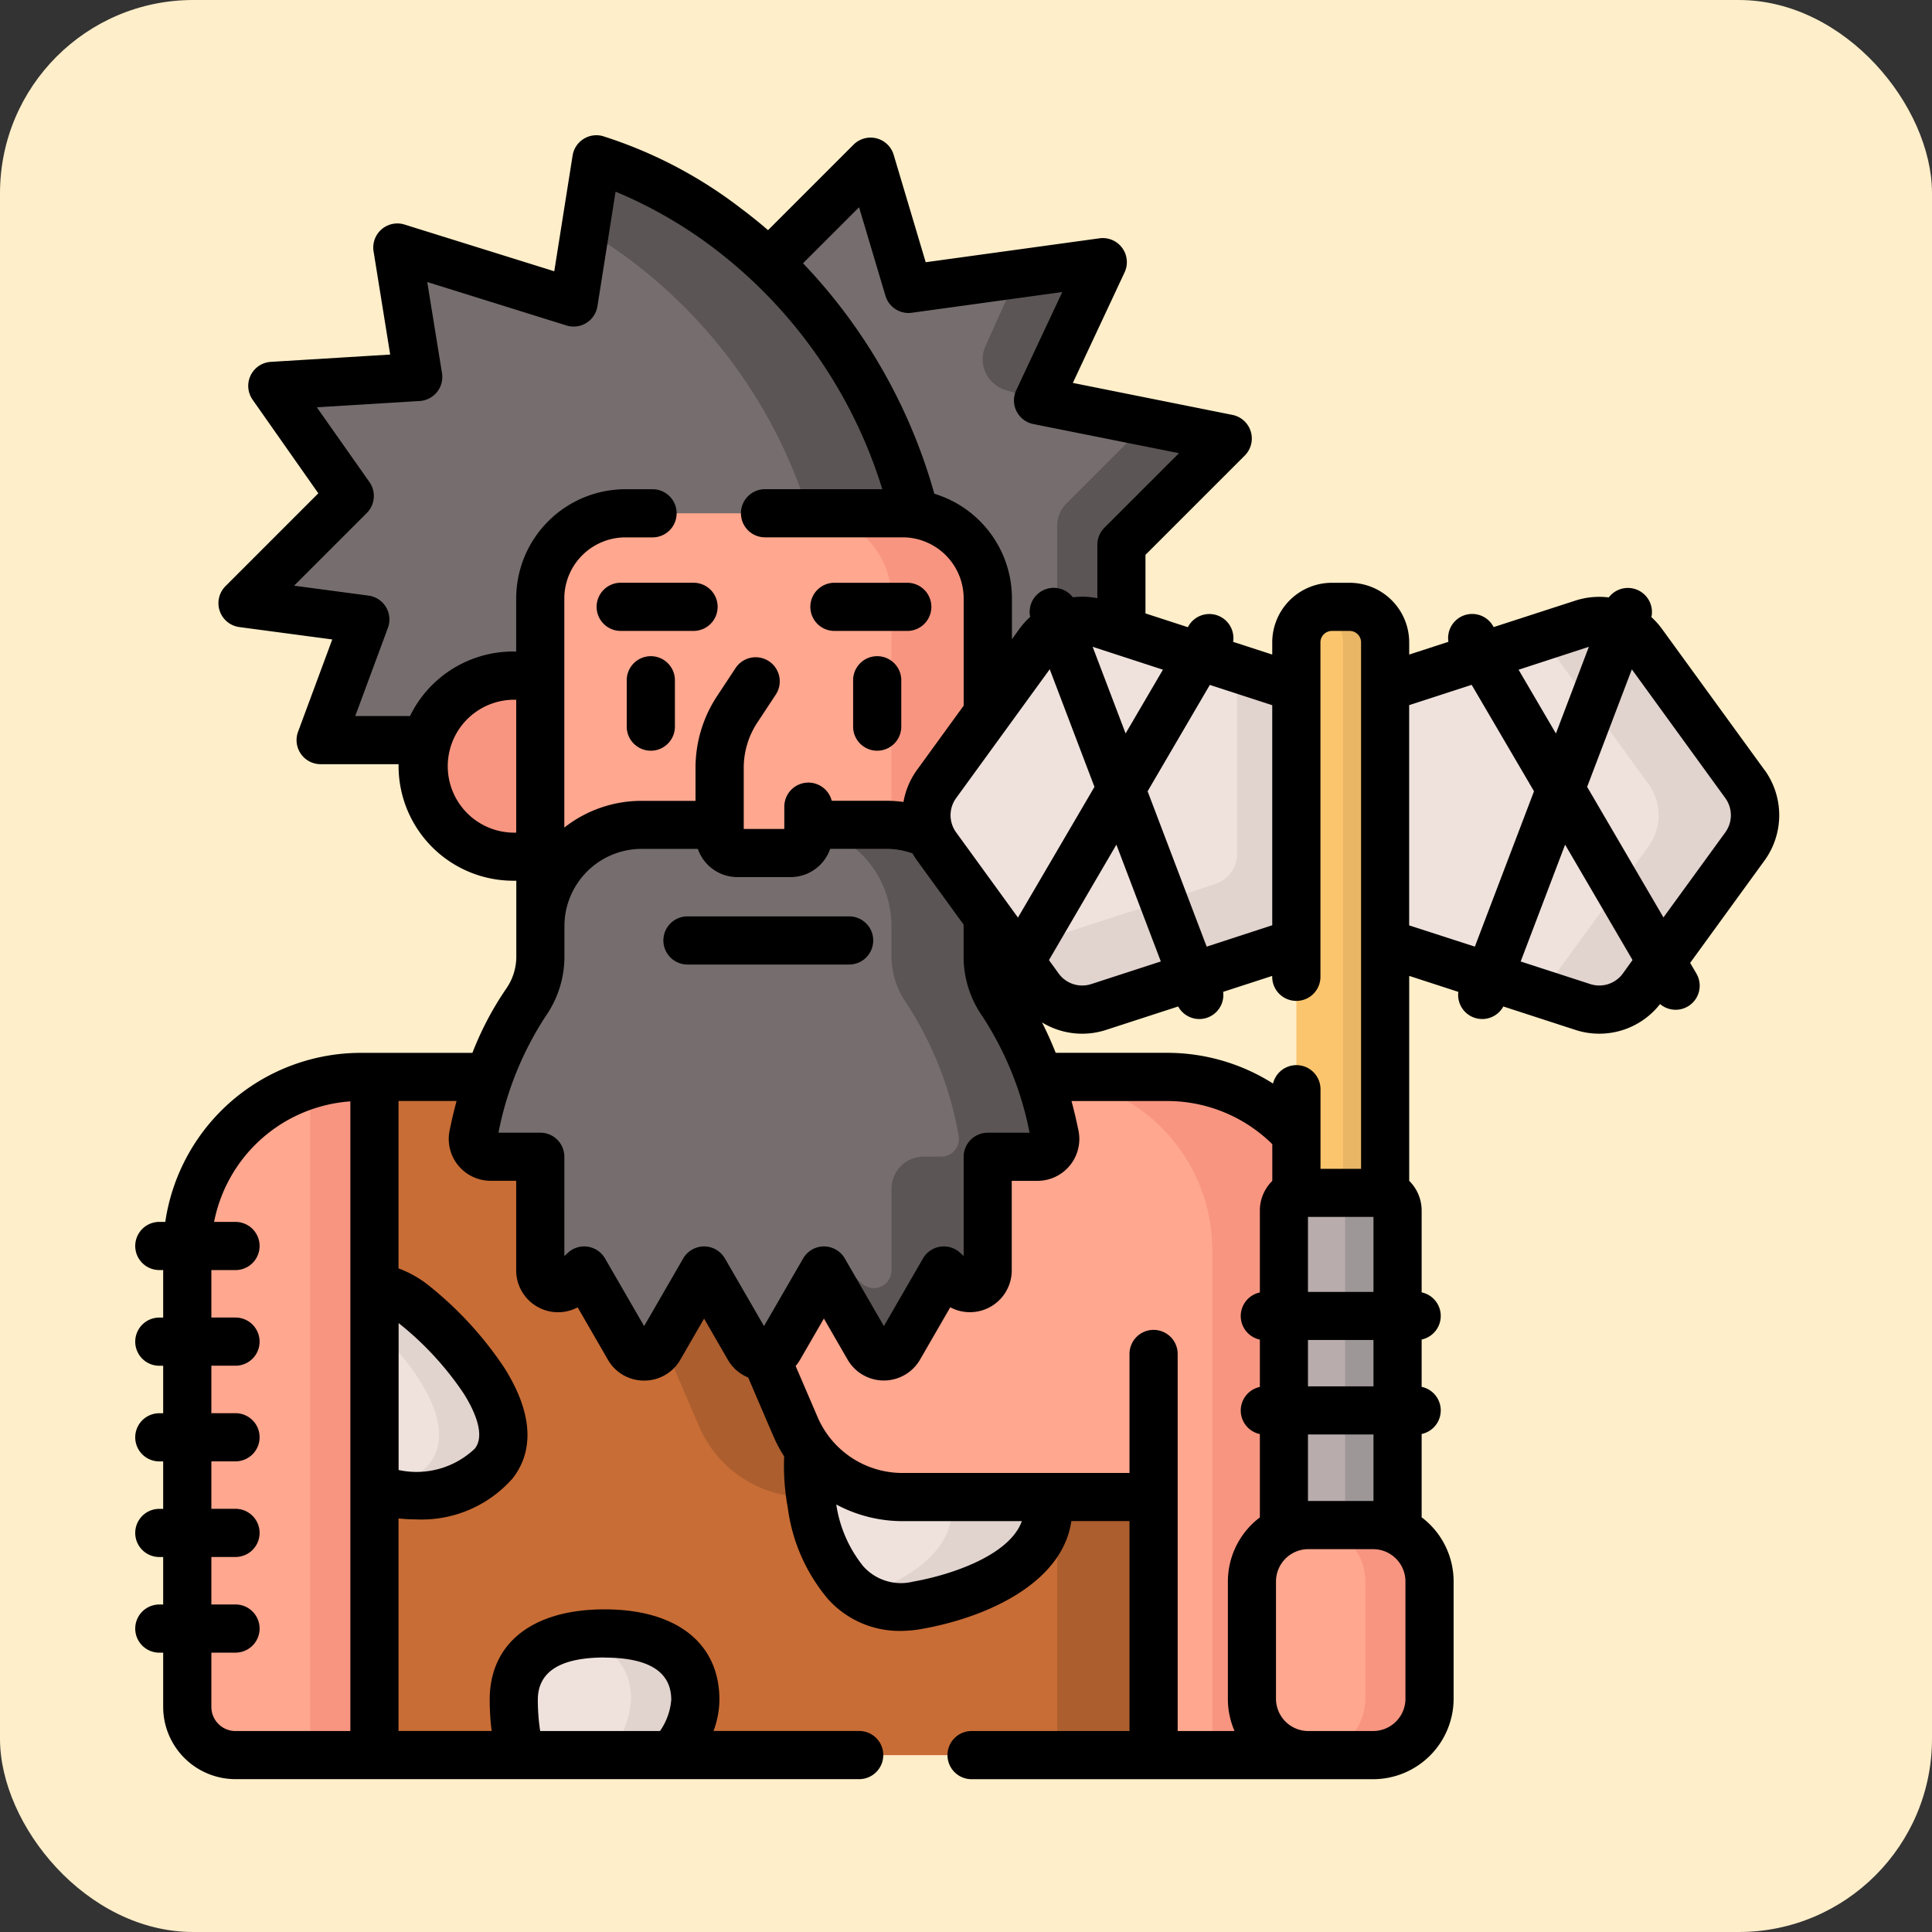 <svg xmlns="http://www.w3.org/2000/svg" width="100" height="100" viewBox="0 0 100 100">
  <rect x="0" y="0" width="100" height="100" fill="#333333" stroke="none"/>
  <g id="Grupo_1108152" data-name="Grupo 1108152" transform="translate(-298.051 -826)">
    <rect id="Rectángulo_402721" data-name="Rectángulo 402721" width="100" height="100" rx="10" transform="translate(298.051 826)" fill="#feeec9"/>
    <g id="Grupo_1108151" data-name="Grupo 1108151" transform="translate(305.051 832.998)">
      <g id="Grupo_1108134" data-name="Grupo 1108134" transform="translate(2.694 1.248)">
        <g id="Grupo_1108107" data-name="Grupo 1108107" transform="translate(0 47.494)">
          <path id="Trazado_899017" data-name="Trazado 899017" d="M74.237,328.218a2.757,2.757,0,0,1-2.754-2.754V319.4a2.733,2.733,0,0,1,1.561-2.479l.094-.045V300.2a.75.75,0,0,1,.527-.719l.116-.037v-2.992a8.955,8.955,0,0,0-6.846-3.174H60.116a23.844,23.844,0,0,1,.835,3.062.754.754,0,0,1-.739.9H57.475V303.3a.75.75,0,0,1-.759.755.735.735,0,0,1-.505-.2l-.883-.815-2.41,4.174a.753.753,0,0,1-1.3,0l-2.45-4.243-2.45,4.243a.753.753,0,0,1-1.3,0l-2.45-4.243-2.45,4.243a.753.753,0,0,1-1.3,0l-2.41-4.174-.883.814a.735.735,0,0,1-.505.2.75.75,0,0,1-.759-.755V297.25H31.91a.754.754,0,0,1-.739-.9,23.812,23.812,0,0,1,.835-3.062H25.187a8.977,8.977,0,0,0-8.977,8.977v23.632a2.493,2.493,0,0,0,2.493,2.493H74.237Z" transform="translate(-16.21 -293.283)" fill="#ffa78f"/>
        </g>
        <g id="Grupo_1108108" data-name="Grupo 1108108" transform="translate(9.687 47.494)">
          <path id="Trazado_899018" data-name="Trazado 899018" d="M101.832,315.033a6.033,6.033,0,0,1-5.543-3.652l-1.628-3.791a.746.746,0,0,1-.651-.377l-2.45-4.243-2.45,4.243a.753.753,0,0,1-1.3,0l-2.41-4.174-.883.814a.735.735,0,0,1-.505.2.75.75,0,0,1-.759-.755v-6.049H80.51a.754.754,0,0,1-.739-.9,23.815,23.815,0,0,1,.835-3.062H74.5v35.1h40.329V315.033Z" transform="translate(-74.497 -293.285)" fill="#c86d36"/>
        </g>
        <g id="Grupo_1108109" data-name="Grupo 1108109" transform="translate(45.03 69.242)">
          <path id="Trazado_899019" data-name="Trazado 899019" d="M287.169,424.149h4.986V437.5h-4.986Z" transform="translate(-287.169 -424.149)" fill="#ac5e2e"/>
        </g>
        <g id="Grupo_1108111" data-name="Grupo 1108111" transform="translate(24.613 57.511)">
          <g id="Grupo_1108110" data-name="Grupo 1108110">
            <path id="Trazado_899020" data-name="Trazado 899020" d="M171.867,362.843a6.028,6.028,0,0,1-.69-1.2l-1.559-3.629a.911.911,0,0,1-.865-.456l-2.306-3.994-2.137,3.7,1.881,4.378a6.033,6.033,0,0,0,5.543,3.652h.219A9.915,9.915,0,0,1,171.867,362.843Z" transform="translate(-164.311 -353.564)" fill="#ac5e2e"/>
          </g>
        </g>
        <g id="Grupo_1108112" data-name="Grupo 1108112" transform="translate(6.363 47.494)">
          <path id="Trazado_899021" data-name="Trazado 899021" d="M57.111,293.284a8.976,8.976,0,0,0-2.614.388v34.714h3.324v-35.1Z" transform="translate(-54.497 -293.284)" fill="#f89580"/>
        </g>
        <g id="Grupo_1108113" data-name="Grupo 1108113" transform="translate(44.078 47.494)">
          <path id="Trazado_899022" data-name="Trazado 899022" d="M295.388,328.385v-.166a2.757,2.757,0,0,1-2.754-2.754V319.4a2.733,2.733,0,0,1,1.561-2.479l.094-.045V300.2a.75.75,0,0,1,.527-.719l.116-.037v-2.992a8.955,8.955,0,0,0-6.846-3.174h-6.647a8.977,8.977,0,0,1,8.977,8.977v26.125Z" transform="translate(-281.439 -293.283)" fill="#f89580"/>
        </g>
        <g id="Grupo_1108117" data-name="Grupo 1108117" transform="translate(32.128 66.791)">
          <g id="Grupo_1108114" data-name="Grupo 1108114">
            <path id="Trazado_899023" data-name="Trazado 899023" d="M209.575,409.4a10.269,10.269,0,0,0,.141,2.79c.588,3.337,2.3,5.825,5.477,5.264s7.28-2.287,6.724-5.6h-7.491A6.031,6.031,0,0,1,209.575,409.4Z" transform="translate(-209.534 -409.4)" fill="#efe2dd"/>
          </g>
          <g id="Grupo_1108116" data-name="Grupo 1108116" transform="translate(2.734 2.451)">
            <g id="Grupo_1108115" data-name="Grupo 1108115">
              <path id="Trazado_899024" data-name="Trazado 899024" d="M235.638,424.149h-4.986c.44,2.622-2.04,4.251-4.664,5.094a3.955,3.955,0,0,0,2.925.509C232.081,429.193,236.194,427.465,235.638,424.149Z" transform="translate(-225.988 -424.149)" fill="#e1d3ce"/>
            </g>
          </g>
        </g>
        <g id="Grupo_1108124" data-name="Grupo 1108124" transform="translate(2.859)">
          <g id="Grupo_1108118" data-name="Grupo 1108118" transform="translate(27.127 0.121)">
            <path id="Trazado_899025" data-name="Trazado 899025" d="M204.16,26.521l.028.106.109.016a4.26,4.26,0,0,1,3.63,4.2v6.471l2.962-4.077a2.591,2.591,0,0,1,2.9-.942l1.224.4V28.066l5.508-5.508L210.7,20.595l3.352-7.164-10.054,1.387L202.03,8.231l-5.381,5.381a26.9,26.9,0,0,1,7.511,12.909Z" transform="translate(-196.649 -8.231)" fill="#766e6e"/>
          </g>
          <g id="Grupo_1108121" data-name="Grupo 1108121" transform="translate(38.31 5.32)">
            <g id="Grupo_1108119" data-name="Grupo 1108119">
              <path id="Trazado_899026" data-name="Trazado 899026" d="M265.089,46.123l1.714.556,3.352-7.164-4.384.6-1.684,3.74A1.662,1.662,0,0,0,265.089,46.123Z" transform="translate(-263.939 -39.515)" fill="#5b5555"/>
            </g>
            <g id="Grupo_1108120" data-name="Grupo 1108120" transform="translate(3.855 8.297)">
              <path id="Trazado_899027" data-name="Trazado 899027" d="M291.813,89.441l-4.19,4.19a1.662,1.662,0,0,0-.487,1.175v5.428a2.565,2.565,0,0,1,2.1-.228l1.224.4V95.78l5.508-5.508Z" transform="translate(-287.136 -89.441)" fill="#5b5555"/>
            </g>
          </g>
          <g id="Grupo_1108122" data-name="Grupo 1108122" transform="translate(0 0)">
            <path id="Trazado_899028" data-name="Trazado 899028" d="M43.1,37.561a4.528,4.528,0,0,1,4.315-3.173h1.574V30.23a4.246,4.246,0,0,1,4.241-4.241H67.579a4.25,4.25,0,0,1,.679.055C64.332,10.866,51.73,7.5,51.73,7.5l-1.174,7.414-9.13-2.848,1.079,6.7-7.549.462,4.006,5.7-5.547,5.547,6.356.847-2.312,6.239H43.1Z" transform="translate(-33.415 -7.5)" fill="#766e6e"/>
          </g>
          <g id="Grupo_1108123" data-name="Grupo 1108123" transform="translate(17.737)">
            <path id="Trazado_899029" data-name="Trazado 899029" d="M151.712,25.823h4.859a4.438,4.438,0,0,1,.635.046C153.229,10.839,140.722,7.5,140.722,7.5l-.578,3.651A25.992,25.992,0,0,1,151.712,25.823Z" transform="translate(-140.144 -7.5)" fill="#5b5555"/>
          </g>
        </g>
        <g id="Grupo_1108126" data-name="Grupo 1108126" transform="translate(12.177 26.723)">
          <g id="Grupo_1108125" data-name="Grupo 1108125">
            <path id="Trazado_899030" data-name="Trazado 899030" d="M95.745,168.3H94.171a4.686,4.686,0,0,0,0,9.372h1.574Z" transform="translate(-89.485 -168.299)" fill="#f89580"/>
          </g>
        </g>
        <g id="Grupo_1108127" data-name="Grupo 1108127" transform="translate(16.899 76.299)">
          <path id="Trazado_899031" data-name="Trazado 899031" d="M127.294,470.048c0-2.471-2.1-3.431-4.7-3.431s-4.7.959-4.7,3.431a11.044,11.044,0,0,0,.361,2.865h7.855A5.011,5.011,0,0,0,127.294,470.048Z" transform="translate(-117.897 -466.617)" fill="#efe2dd"/>
        </g>
        <g id="Grupo_1108128" data-name="Grupo 1108128" transform="translate(19.936 76.299)">
          <path id="Trazado_899032" data-name="Trazado 899032" d="M137.832,466.617a8.478,8.478,0,0,0-1.662.153c1.775.357,3.037,1.363,3.037,3.277a5.011,5.011,0,0,1-1.181,2.865h3.324a5.011,5.011,0,0,0,1.181-2.865C142.531,467.576,140.427,466.617,137.832,466.617Z" transform="translate(-136.17 -466.617)" fill="#e1d3ce"/>
        </g>
        <g id="Grupo_1108129" data-name="Grupo 1108129" transform="translate(9.687 58.364)">
          <path id="Trazado_899033" data-name="Trazado 899033" d="M74.5,369.191c2.248.6,4.867.28,6.166-1.351,1.847-2.32-1.8-6.39-4.119-8.237a4.322,4.322,0,0,0-2.047-.911Z" transform="translate(-74.497 -358.692)" fill="#efe2dd"/>
        </g>
        <g id="Grupo_1108130" data-name="Grupo 1108130" transform="translate(9.687 58.364)">
          <path id="Trazado_899034" data-name="Trazado 899034" d="M76.544,359.6a4.323,4.323,0,0,0-2.047-.911v2.038c2.133,2.065,4.373,5.187,2.842,7.109a4.34,4.34,0,0,1-2.441,1.446c2.151.459,4.543.088,5.765-1.446C82.51,365.519,78.864,361.449,76.544,359.6Z" transform="translate(-74.497 -358.691)" fill="#e1d3ce"/>
        </g>
        <g id="Grupo_1108131" data-name="Grupo 1108131" transform="translate(18.271 18.323)">
          <path id="Trazado_899035" data-name="Trazado 899035" d="M146.668,131.76l2.646-3.642v-5.956a4.407,4.407,0,0,0-4.407-4.407H130.562a4.407,4.407,0,0,0-4.407,4.407v16.962h.166a5.083,5.083,0,0,1,5.078-5.078h3.871v.377a1.087,1.087,0,0,0,1.086,1.086h2.758a1.087,1.087,0,0,0,1.086-1.086v-.377h3.871a5.046,5.046,0,0,1,2.374.591A2.758,2.758,0,0,1,146.668,131.76Z" transform="translate(-126.155 -117.755)" fill="#ffa78f"/>
        </g>
        <g id="Grupo_1108133" data-name="Grupo 1108133" transform="translate(32.038 18.323)">
          <g id="Grupo_1108132" data-name="Grupo 1108132">
            <path id="Trazado_899036" data-name="Trazado 899036" d="M213.4,122.163v11.725a5.214,5.214,0,0,1,2.009.508,2.757,2.757,0,0,1,.333-2.634l2.644-3.639v-5.959a4.407,4.407,0,0,0-4.407-4.407h-4.986a4.407,4.407,0,0,1,4.407,4.407Z" transform="translate(-208.991 -117.756)" fill="#f89580"/>
          </g>
        </g>
        <path id="Trazado_899037" data-name="Trazado 899037" d="M132.534,223.966a4.156,4.156,0,0,1-.74-2.379V220.03c0-.173-.009-.345-.025-.514l-2.621-3.607a2.759,2.759,0,0,1-.334-.61,5.224,5.224,0,0,0-2.264-.513h-4.037v.543a.919.919,0,0,1-.919.919h-2.758a.919.919,0,0,1-.919-.919v-.543h-4.037a5.244,5.244,0,0,0-5.244,5.244v1.557a4.155,4.155,0,0,1-.74,2.379,18.392,18.392,0,0,0-2.733,6.894.92.92,0,0,0,.9,1.1h2.572v5.883a.919.919,0,0,0,1.543.676l.73-.674,2.306,3.994a.919.919,0,0,0,1.592,0l2.306-3.994,2.306,3.994a.92.92,0,0,0,1.593,0l2.306-3.994,2.306,3.994a.919.919,0,0,0,1.592,0l2.306-3.994.73.674a.919.919,0,0,0,1.543-.676v-5.883h2.572a.92.92,0,0,0,.9-1.1A18.391,18.391,0,0,0,132.534,223.966Z" transform="translate(-90.364 -180.338)" fill="#766e6e"/>
        <path id="Trazado_899038" data-name="Trazado 899038" d="M219.689,223.969a4.216,4.216,0,0,1-.743-2.412v-1.528c0-.174-.009-.345-.025-.514l-2.621-3.607a2.757,2.757,0,0,1-.334-.61,5.224,5.224,0,0,0-2.264-.513h-4.037v.087a5.244,5.244,0,0,1,4.3,5.157v1.528a4.217,4.217,0,0,0,.743,2.412,18.4,18.4,0,0,1,2.73,6.89.92.92,0,0,1-.9,1.1h-.91a1.662,1.662,0,0,0-1.662,1.662v4.221a.919.919,0,0,1-1.543.676l-.73-.674-.609,1.056,1.7,2.939a.919.919,0,0,0,1.592,0l2.306-3.994.73.674a.919.919,0,0,0,1.543-.676v-5.883h2.572a.92.92,0,0,0,.9-1.1A18.4,18.4,0,0,0,219.689,223.969Z" transform="translate(-177.515 -180.337)" fill="#5b5555"/>
      </g>
      <g id="Grupo_1108149" data-name="Grupo 1108149" transform="translate(40.952 24.413)">
        <g id="Grupo_1108148" data-name="Grupo 1108148">
          <g id="Grupo_1108139" data-name="Grupo 1108139" transform="translate(0 0.725)">
            <g id="Grupo_1108135" data-name="Grupo 1108135">
              <path id="Trazado_899039" data-name="Trazado 899039" d="M246.945,162.93l5.305,7.3a2.758,2.758,0,0,0,3.084,1l10.49-3.408V154.792l-10.49-3.408a2.758,2.758,0,0,0-3.084,1l-5.305,7.3A2.759,2.759,0,0,0,246.945,162.93Z" transform="translate(-246.419 -151.248)" fill="#efe2dd"/>
            </g>
            <g id="Grupo_1108136" data-name="Grupo 1108136" transform="translate(4.203 2.464)">
              <path id="Trazado_899040" data-name="Trazado 899040" d="M283.59,166.073v9.582a1.662,1.662,0,0,1-1.148,1.581l-9.341,3.035a2.748,2.748,0,0,1-1.389.08l1.628,2.241a2.758,2.758,0,0,0,3.084,1l10.49-3.408V167.153Z" transform="translate(-271.712 -166.073)" fill="#e1d3ce"/>
            </g>
            <g id="Grupo_1108137" data-name="Grupo 1108137" transform="translate(23.482)">
              <path id="Trazado_899041" data-name="Trazado 899041" d="M406.6,162.93l-5.305,7.3a2.758,2.758,0,0,1-3.084,1l-10.49-3.408V154.792l10.49-3.408a2.758,2.758,0,0,1,3.084,1l5.305,7.3A2.759,2.759,0,0,1,406.6,162.93Z" transform="translate(-387.719 -151.248)" fill="#efe2dd"/>
            </g>
            <g id="Grupo_1108138" data-name="Grupo 1108138" transform="translate(31.815 0)">
              <path id="Trazado_899042" data-name="Trazado 899042" d="M448.4,159.688l-5.305-7.3a2.758,2.758,0,0,0-3.084-1l-2.157.7a2.761,2.761,0,0,1,.255.3l5.305,7.3a2.758,2.758,0,0,1,0,3.242l-5.305,7.3a2.757,2.757,0,0,1-.255.3l2.157.7a2.758,2.758,0,0,0,3.084-1l5.305-7.3A2.759,2.759,0,0,0,448.4,159.688Z" transform="translate(-437.858 -151.249)" fill="#e1d3ce"/>
            </g>
          </g>
          <g id="Grupo_1108141" data-name="Grupo 1108141" transform="translate(19.145)">
            <g id="Grupo_1108140" data-name="Grupo 1108140">
              <path id="Trazado_899043" data-name="Trazado 899043" d="M361.9,177.384h4.046a.748.748,0,0,1,.276.054V148.726a1.839,1.839,0,0,0-1.839-1.839h-.919a1.839,1.839,0,0,0-1.839,1.839v28.712A.746.746,0,0,1,361.9,177.384Z" transform="translate(-361.622 -146.887)" fill="#fbc56d"/>
            </g>
          </g>
          <g id="Grupo_1108143" data-name="Grupo 1108143" transform="translate(20.352)">
            <g id="Grupo_1108142" data-name="Grupo 1108142">
              <path id="Trazado_899044" data-name="Trazado 899044" d="M370.434,146.887h-.919a1.833,1.833,0,0,0-.632.114,1.838,1.838,0,0,1,1.207,1.725v28.658H372a.748.748,0,0,1,.276.054V148.726A1.839,1.839,0,0,0,370.434,146.887Z" transform="translate(-368.883 -146.887)" fill="#e9b665"/>
            </g>
          </g>
          <g id="Grupo_1108144" data-name="Grupo 1108144" transform="translate(18.502 30.331)">
            <path id="Trazado_899045" data-name="Trazado 899045" d="M359.015,346.757h3.354a2.735,2.735,0,0,1,1.265.31V330.314a.919.919,0,0,0-.919-.919h-4.046a.919.919,0,0,0-.919.919v16.753A2.732,2.732,0,0,1,359.015,346.757Z" transform="translate(-357.75 -329.395)" fill="#b9acac"/>
          </g>
          <g id="Grupo_1108145" data-name="Grupo 1108145" transform="translate(20.752 30.331)">
            <path id="Trazado_899046" data-name="Trazado 899046" d="M372.206,330.315v16.443h1.45a2.735,2.735,0,0,1,1.265.31V330.314a.919.919,0,0,0-.919-.919h-2.715a.92.92,0,0,1,.919.919Z" transform="translate(-371.287 -329.395)" fill="#9e9797"/>
          </g>
          <g id="Grupo_1108146" data-name="Grupo 1108146" transform="translate(16.847 47.527)">
            <path id="Trazado_899047" data-name="Trazado 899047" d="M354.065,444.775h-3.354a2.92,2.92,0,0,1-2.92-2.92v-6.064a2.92,2.92,0,0,1,2.92-2.92h3.354a2.92,2.92,0,0,1,2.92,2.92v6.064A2.92,2.92,0,0,1,354.065,444.775Z" transform="translate(-347.791 -432.871)" fill="#ffa78f"/>
          </g>
          <g id="Grupo_1108147" data-name="Grupo 1108147" transform="translate(19.797 47.527)">
            <path id="Trazado_899048" data-name="Trazado 899048" d="M368.869,432.87h-3.324a2.92,2.92,0,0,1,2.92,2.92v6.064a2.92,2.92,0,0,1-2.92,2.92h3.324a2.92,2.92,0,0,0,2.92-2.92V435.79A2.92,2.92,0,0,0,368.869,432.87Z" transform="translate(-365.545 -432.87)" fill="#f89580"/>
          </g>
        </g>
      </g>
      <g id="Grupo_1108150" data-name="Grupo 1108150" transform="translate(0 0.002)">
        <path id="Trazado_899049" data-name="Trazado 899049" d="M154.325,162.253a1.246,1.246,0,0,0-1.246,1.246v2.4a1.246,1.246,0,0,0,2.493,0v-2.4A1.246,1.246,0,0,0,154.325,162.253Z" transform="translate(-127.639 -135.289)"/>
        <path id="Trazado_899050" data-name="Trazado 899050" d="M224.833,162.253a1.246,1.246,0,0,0-1.246,1.246v2.4a1.246,1.246,0,0,0,2.493,0v-2.4A1.246,1.246,0,0,0,224.833,162.253Z" transform="translate(-186.43 -135.289)"/>
        <path id="Trazado_899051" data-name="Trazado 899051" d="M175.351,244.534a1.246,1.246,0,0,0-1.246-1.246h-8.369a1.246,1.246,0,0,0,0,2.493H174.1A1.246,1.246,0,0,0,175.351,244.534Z" transform="translate(-137.153 -202.857)"/>
        <path id="Trazado_899052" data-name="Trazado 899052" d="M143.7,140.635a1.246,1.246,0,0,0,1.246,1.246h3.771a1.246,1.246,0,1,0,0-2.493h-3.771A1.246,1.246,0,0,0,143.7,140.635Z" transform="translate(-119.819 -116.225)"/>
        <path id="Trazado_899053" data-name="Trazado 899053" d="M211.517,141.882h3.771a1.246,1.246,0,0,0,0-2.493h-3.771a1.246,1.246,0,0,0,0,2.493Z" transform="translate(-175.327 -116.225)"/>
        <path id="Trazado_899054" data-name="Trazado 899054" d="M84.321,32.844l-5.305-7.3a4.042,4.042,0,0,0-.54-.6,1.245,1.245,0,0,0-2.207-1.019,4,4,0,0,0-1.73.165L70.313,25.46l-.037-.063a1.246,1.246,0,0,0-2.306.825l-2.03.66v-.63a3.089,3.089,0,0,0-3.085-3.085h-.919a3.089,3.089,0,0,0-3.085,3.085v.63l-2.025-.658A1.246,1.246,0,0,0,54.52,25.4l-.038.065-2.193-.713V21.721l5.143-5.143a1.247,1.247,0,0,0-.637-2.1L48.53,12.822,51.208,7.1a1.246,1.246,0,0,0-1.3-1.763L40.914,6.575,39.256,1.014A1.247,1.247,0,0,0,37.18.489L32.754,4.915c-.476-.41-.941-.782-1.388-1.116A23.182,23.182,0,0,0,24.19.044a1.246,1.246,0,0,0-1.552,1.009l-.949,5.99L13.936,4.624a1.246,1.246,0,0,0-1.6,1.388l.86,5.342-6.176.378a1.246,1.246,0,0,0-.944,1.961l3.4,4.843L4.671,23.342a1.247,1.247,0,0,0,.717,2.117l4.81.641-1.77,4.776A1.246,1.246,0,0,0,9.6,32.556h4.03c0,.034,0,.067,0,.1a5.939,5.939,0,0,0,5.932,5.932h.162V42.5a2.9,2.9,0,0,1-.516,1.666,16.276,16.276,0,0,0-1.756,3.332H11.671A10.238,10.238,0,0,0,1.555,56.247H1.246a1.246,1.246,0,0,0,0,2.493h.2V61.2h-.2a1.246,1.246,0,0,0,0,2.493h.2v2.458h-.2a1.246,1.246,0,0,0,0,2.493h.2V71.1h-.2a1.246,1.246,0,0,0,0,2.493h.2v2.458h-.2a1.246,1.246,0,0,0,0,2.493h.2V81.35A3.744,3.744,0,0,0,5.187,85.09H37.472a1.246,1.246,0,0,0,0-2.493H29.931a4.729,4.729,0,0,0,.306-1.618c0-2.929-2.222-4.677-5.945-4.677s-5.945,1.748-5.945,4.677a13.379,13.379,0,0,0,.1,1.618H13.627v-11c.3.03.6.048.889.048a6.274,6.274,0,0,0,5.006-2.109c.815-1.024,1.4-2.85-.418-5.737a18.72,18.72,0,0,0-3.9-4.251,5.672,5.672,0,0,0-1.577-.895V49.988h3.005q-.2.743-.361,1.531a2.167,2.167,0,0,0,2.122,2.6h1.325v4.636A2.166,2.166,0,0,0,22.9,60.67l1.563,2.707A2.143,2.143,0,0,0,26.34,64.46h0a2.144,2.144,0,0,0,1.876-1.083l1.227-2.125,1.226,2.124a2.148,2.148,0,0,0,1.057.925l1.3,3.028a7.3,7.3,0,0,0,.562,1.057,11.978,11.978,0,0,0,.188,2.658,9.162,9.162,0,0,0,2.081,4.725,4.974,4.974,0,0,0,3.753,1.649,6.251,6.251,0,0,0,1.087-.1c3.491-.616,7.3-2.425,7.756-5.584h3.009V82.6H43.288a1.246,1.246,0,1,0,0,2.493H64.073a4.171,4.171,0,0,0,4.166-4.166V74.859a4.162,4.162,0,0,0-1.655-3.322V67.225a1.247,1.247,0,0,0,0-2.44v-2.45a1.247,1.247,0,0,0,0-2.44V55.662a2.159,2.159,0,0,0-.644-1.539V43.514l2.544.827a1.245,1.245,0,0,0,2.328.756l3.726,1.211a3.992,3.992,0,0,0,4.387-1.337A1.245,1.245,0,0,0,80.8,43.384l-.318-.544,3.843-5.289a3.994,3.994,0,0,0,0-4.707ZM11.134,82.6H5.187A1.248,1.248,0,0,1,3.94,81.351V78.542H5.19a1.246,1.246,0,0,0,0-2.493H3.94V73.591H5.19a1.246,1.246,0,0,0,0-2.493H3.94V68.641H5.19a1.246,1.246,0,0,0,0-2.493H3.94V63.691H5.19a1.246,1.246,0,1,0,0-2.493H3.94V58.741H5.19a1.246,1.246,0,1,0,0-2.493H4.081a7.745,7.745,0,0,1,7.053-6.239V82.6Zm13.158-3.8c2.291,0,3.452.735,3.452,2.184A3.267,3.267,0,0,1,27.16,82.6h-6.2a10.672,10.672,0,0,1-.122-1.618C20.839,79.529,22,78.794,24.292,78.794ZM13.651,61.5A16.07,16.07,0,0,1,17,65.129c.47.745,1.17,2.107.576,2.854a4.374,4.374,0,0,1-3.944,1.106V61.478l.024.019Zm50.44-1.629H60.7V55.989h3.391ZM60.7,67.251h3.391v3.441H60.7V67.251Zm0-2.493v-2.4h3.391v2.4Zm-.6-19.95a1.246,1.246,0,0,0,1.246-1.246V26.251a.593.593,0,0,1,.592-.592h.919a.593.593,0,0,1,.592.592V53.5h-2.1V49.379a1.246,1.246,0,0,0-2.457-.293,10.23,10.23,0,0,0-5.467-1.59H47.643q-.328-.828-.71-1.575a3.986,3.986,0,0,0,3.319.388l3.73-1.212a1.245,1.245,0,0,0,2.328-.757l2.539-.825v.048A1.247,1.247,0,0,0,60.1,44.808ZM45.69,40.495l-3.2-4.408a1.508,1.508,0,0,1,0-1.777l4.844-6.667,2.315,6.088Zm5.094-3.773,2.3,6.045-3.6,1.17a1.507,1.507,0,0,1-1.69-.549l-.5-.692Zm4.836-8.269,3.231,1.05V40.893L55.457,42,52.4,33.959Zm-2.427-.788-1.932,3.3-1.706-4.485ZM37.465,3.73l1.366,4.582A1.246,1.246,0,0,0,40.2,9.19l7.784-1.073L45.6,13.2a1.247,1.247,0,0,0,.885,1.751l7.539,1.507-3.861,3.861a1.247,1.247,0,0,0-.365.881v2.765a4.021,4.021,0,0,0-1.269-.047,1.245,1.245,0,0,0-2.207,1.015,4.027,4.027,0,0,0-.544.6l-.4.556v-2.12a5.663,5.663,0,0,0-4.017-5.411A28.352,28.352,0,0,0,34.565,6.629ZM14.223,30.063H11.388L13.078,25.5a1.246,1.246,0,0,0-1-1.669l-3.856-.514,3.763-3.763a1.247,1.247,0,0,0,.138-1.6L9.4,14.084l5.324-.326a1.246,1.246,0,0,0,1.154-1.442L15.115,7.6l7.208,2.249a1.246,1.246,0,0,0,1.6-.995l.939-5.931a23.174,23.174,0,0,1,5.1,2.934,24.854,24.854,0,0,1,8.705,12.464h-6.07a1.246,1.246,0,0,0,0,2.493h7.122a3.165,3.165,0,0,1,3.161,3.161v5.551L40.47,32.844a4,4,0,0,0-.706,1.668,6.458,6.458,0,0,0-.884-.062h-2.83a1.246,1.246,0,0,0-2.454.3v1.158h-2.1V32.754A4.258,4.258,0,0,1,32.2,30.4l.954-1.446a1.246,1.246,0,1,0-2.081-1.373l-.954,1.446A6.744,6.744,0,0,0,29,32.754v1.7H26.209a6.457,6.457,0,0,0-4,1.383V23.978a3.165,3.165,0,0,1,3.161-3.161h1.406a1.246,1.246,0,0,0,0-2.493H25.372a5.66,5.66,0,0,0-5.654,5.654v2.746h-.162a5.94,5.94,0,0,0-5.334,3.339ZM19.557,36.1a3.44,3.44,0,0,1,0-6.879h.162V36.1h-.162ZM32.545,61.64l-2.023-3.5a1.246,1.246,0,0,0-2.159,0l-2.023,3.5-2.023-3.5a1.247,1.247,0,0,0-1.925-.293l-.181.167V52.875a1.246,1.246,0,0,0-1.246-1.246H18.8a16.957,16.957,0,0,1,2.451-6.04,5.378,5.378,0,0,0,.964-3.091V40.94a4,4,0,0,1,4-4H29.12A2.168,2.168,0,0,0,31.166,38.4h2.758a2.168,2.168,0,0,0,2.046-1.462h2.91a3.979,3.979,0,0,1,1.352.236,4.019,4.019,0,0,0,.238.373l2.406,3.312c0,.026,0,.051,0,.077V42.5a5.378,5.378,0,0,0,.964,3.092,16.952,16.952,0,0,1,2.451,6.04H44.125a1.246,1.246,0,0,0-1.246,1.246v5.136l-.181-.167a1.246,1.246,0,0,0-1.925.293l-2.023,3.5-2.023-3.5a1.246,1.246,0,0,0-2.159,0Zm7.72,13.226a2.614,2.614,0,0,1-2.579-.791,6.626,6.626,0,0,1-1.4-3.2,7.27,7.27,0,0,0,3.434.861h6.171c-.637,1.773-3.663,2.784-5.621,3.129ZM52.709,61.836a1.246,1.246,0,0,0-1.246,1.246v6.161H39.715a4.781,4.781,0,0,1-4.4-2.9l-1.133-2.637a2.213,2.213,0,0,0,.235-.333l1.227-2.124,1.227,2.125a2.166,2.166,0,0,0,3.751,0l1.563-2.707a2.166,2.166,0,0,0,3.183-1.912V54.122H46.7a2.167,2.167,0,0,0,2.122-2.6h0q-.162-.789-.361-1.531h4.962a7.743,7.743,0,0,1,5.431,2.233v1.9a2.159,2.159,0,0,0-.644,1.539V59.9a1.247,1.247,0,0,0,0,2.44v2.45a1.247,1.247,0,0,0,0,2.44v4.313a4.162,4.162,0,0,0-1.655,3.322v6.064A4.141,4.141,0,0,0,56.9,82.6H53.956V63.083a1.246,1.246,0,0,0-1.246-1.246ZM65.746,80.924A1.675,1.675,0,0,1,64.073,82.6H60.718a1.675,1.675,0,0,1-1.673-1.673V74.859a1.675,1.675,0,0,1,1.673-1.673h3.354a1.675,1.675,0,0,1,1.674,1.673v6.064ZM75.24,26.48l-1.706,4.487-1.932-3.3ZM69.338,42l-3.4-1.1V29.5l3.235-1.051L72.4,33.958ZM77,43.388a1.508,1.508,0,0,1-1.69.549l-3.6-1.169,2.3-6.047L77.5,42.693Zm5.3-7.3-3.2,4.4L75.15,33.73l2.314-6.083L82.3,34.309h0a1.508,1.508,0,0,1,0,1.777Z" transform="translate(0 -0.002)"/>
      </g>
    </g>
  </g>
</svg>

